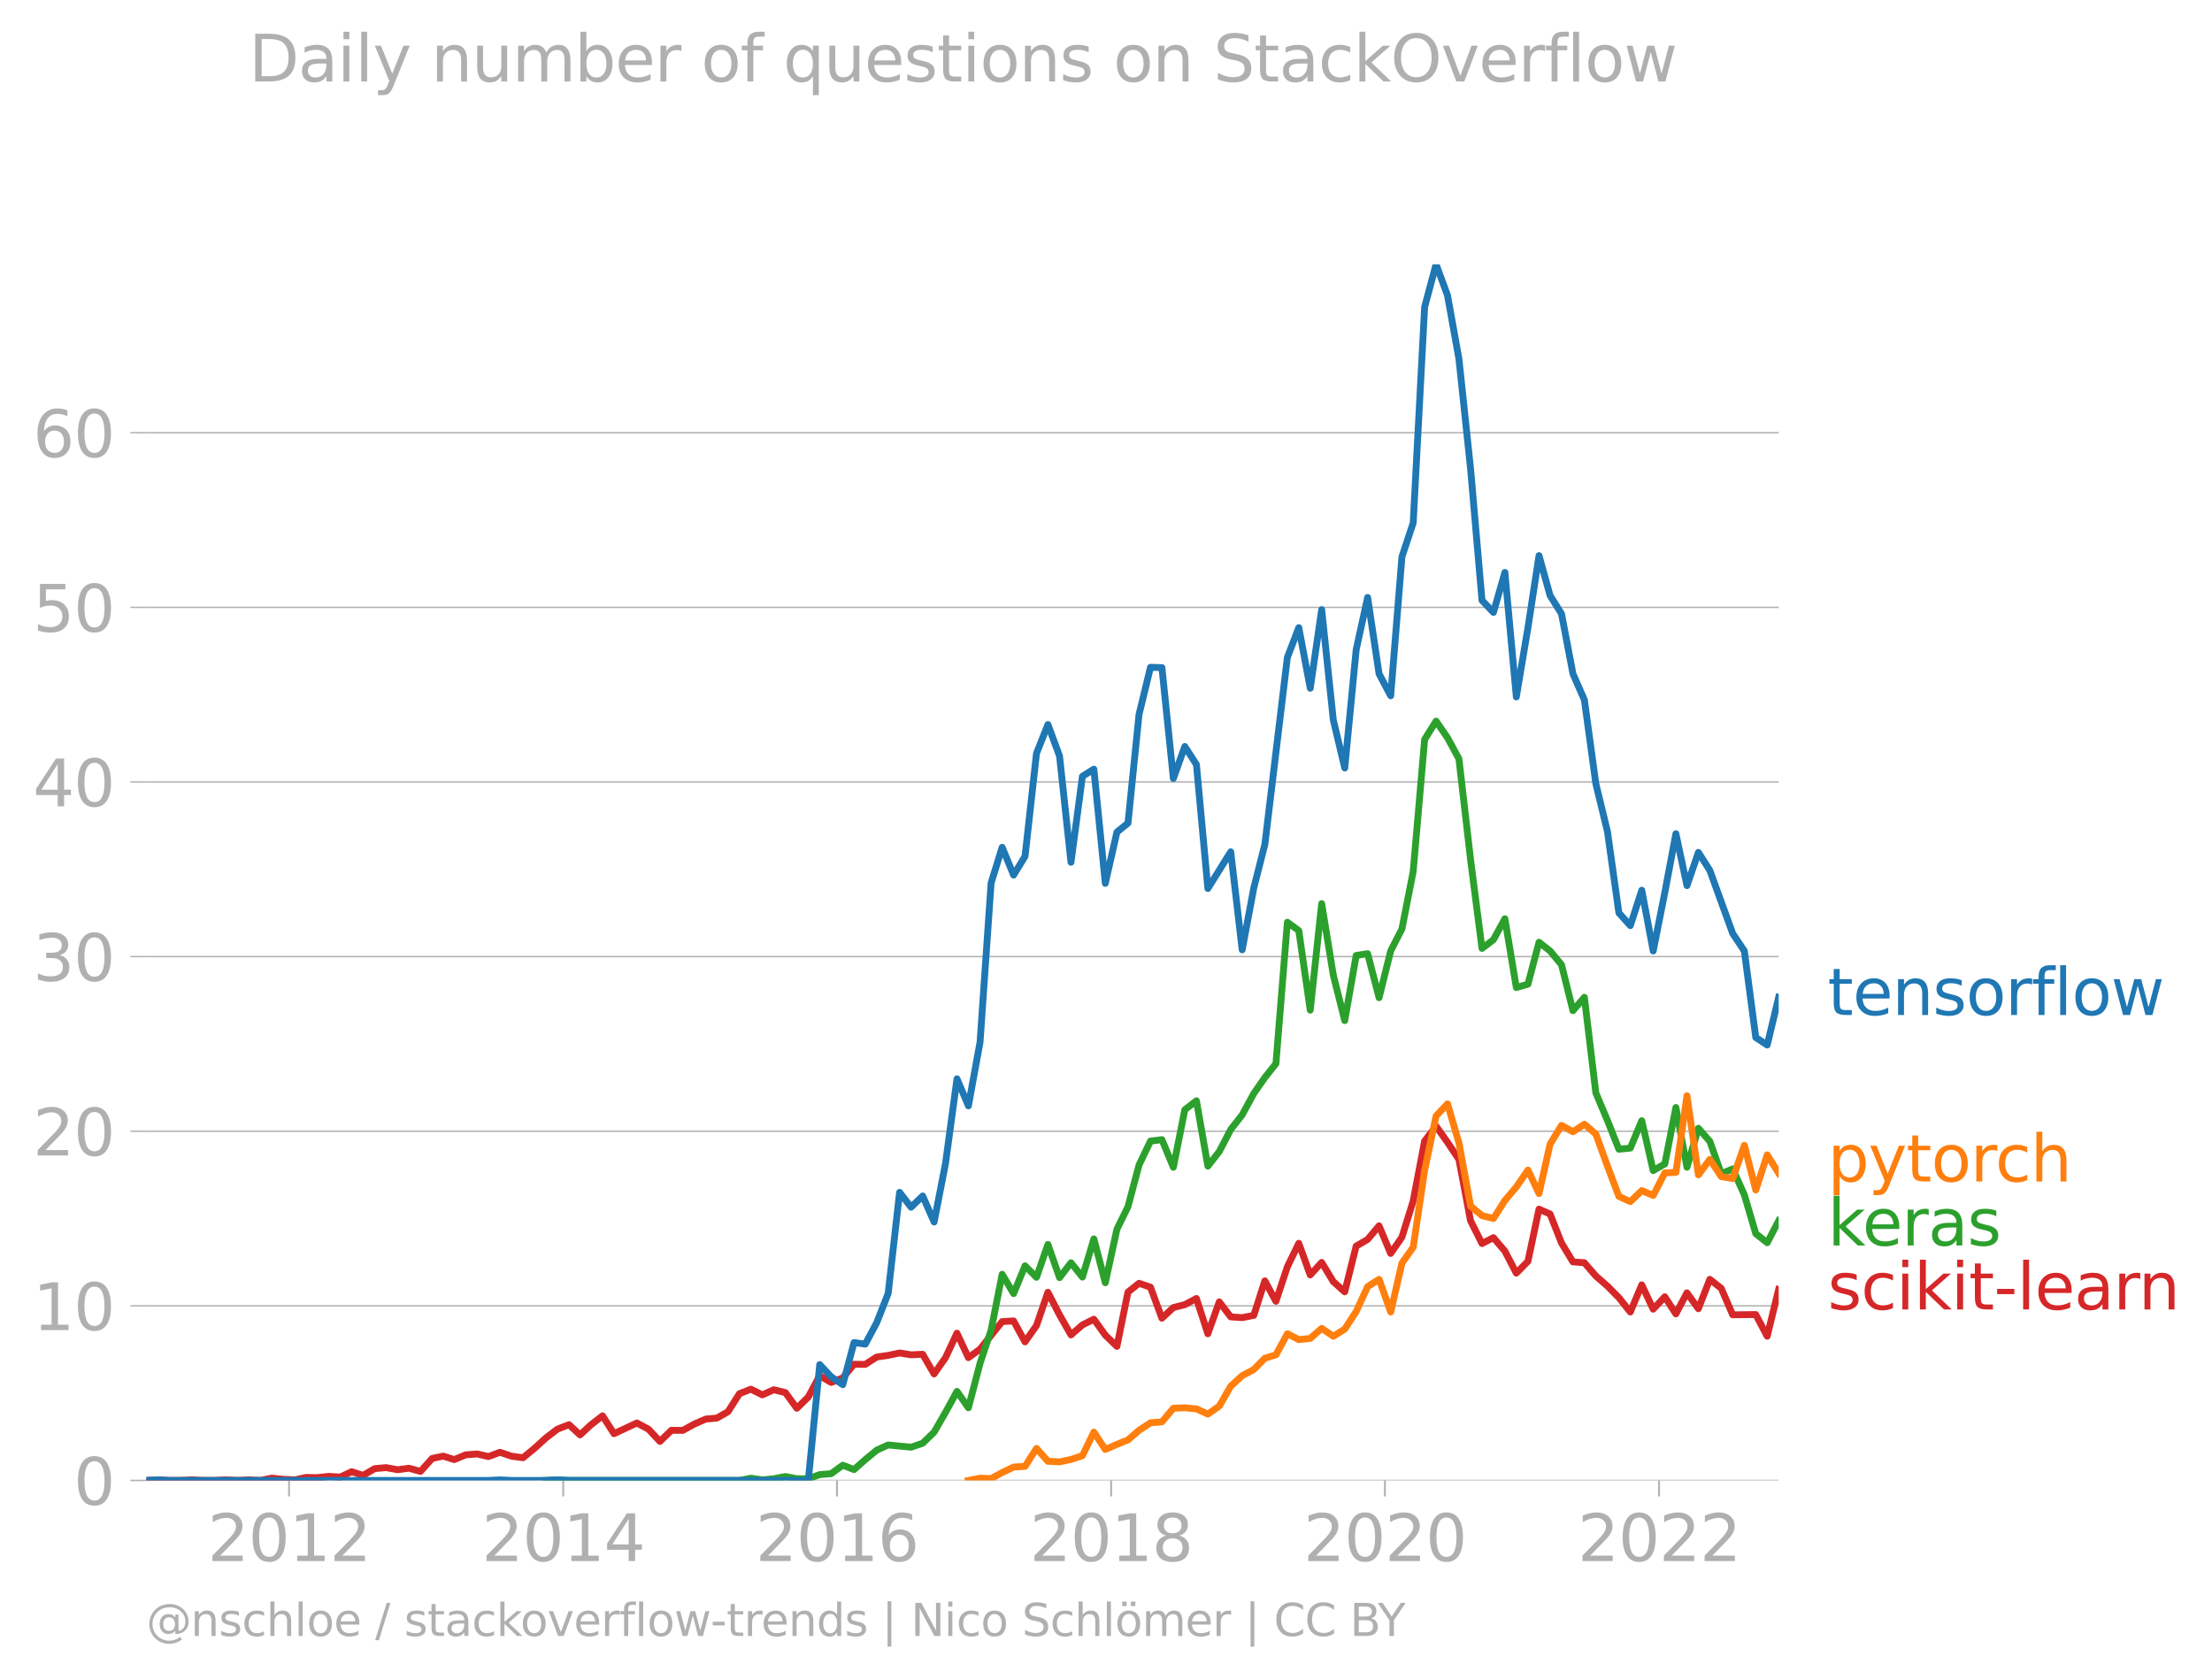 <svg xmlns="http://www.w3.org/2000/svg" xmlns:xlink="http://www.w3.org/1999/xlink" width="645.241" height="489.969" viewBox="0 0 483.93 367.477"><defs><style>*{stroke-linejoin:round;stroke-linecap:butt}</style></defs><g id="figure_1"><path id="patch_1" d="M0 367.477h483.93V0H0v367.477z" style="fill:none"/><g id="axes_1"><path id="patch_2" d="M32.015 323.95h357.12V57.838H32.015V323.95z" style="fill:none"/><g id="matplotlib.axis_1"><g id="xtick_1"><g id="line2d_1"><defs><path id="m8fec41043f" d="M0 0v3.5" style="stroke:#b0b0b0;stroke-width:.4"/></defs><use xlink:href="#m8fec41043f" x="63.235" y="323.95" style="fill:#b0b0b0;stroke:#b0b0b0;stroke-width:.4"/></g><g id="text_1" style="fill:#b0b0b0" transform="matrix(.14 0 0 -.14 45.42 341.588)"><defs><path id="DejaVuSans-32" d="M1228 531h2203V0H469v531q359 372 979 998 621 627 780 809 303 340 423 576 121 236 121 464 0 372-261 606-261 235-680 235-297 0-627-103-329-103-704-313v638q381 153 712 231 332 78 607 78 725 0 1156-363 431-362 431-968 0-288-108-546-107-257-392-607-78-91-497-524-418-433-1181-1211z" transform="scale(.016)"/><path id="DejaVuSans-30" d="M2034 4250q-487 0-733-480-245-479-245-1442 0-959 245-1439 246-480 733-480 491 0 736 480 246 480 246 1439 0 963-246 1442-245 480-736 480zm0 500q785 0 1199-621 414-620 414-1801 0-1178-414-1799Q2819-91 2034-91q-784 0-1198 620-414 621-414 1799 0 1181 414 1801 414 621 1198 621z" transform="scale(.016)"/><path id="DejaVuSans-31" d="M794 531h1031v3560L703 3866v575l1116 225h631V531h1031V0H794v531z" transform="scale(.016)"/></defs><use xlink:href="#DejaVuSans-32"/><use xlink:href="#DejaVuSans-30" x="63.623"/><use xlink:href="#DejaVuSans-31" x="127.246"/><use xlink:href="#DejaVuSans-32" x="190.869"/></g></g><g id="xtick_2"><use xlink:href="#m8fec41043f" id="line2d_2" x="123.213" y="323.95" style="fill:#b0b0b0;stroke:#b0b0b0;stroke-width:.4"/><g id="text_2" style="fill:#b0b0b0" transform="matrix(.14 0 0 -.14 105.398 341.588)"><defs><path id="DejaVuSans-34" d="M2419 4116 825 1625h1594v2491zm-166 550h794V1625h666v-525h-666V0h-628v1100H313v609l1940 2957z" transform="scale(.016)"/></defs><use xlink:href="#DejaVuSans-32"/><use xlink:href="#DejaVuSans-30" x="63.623"/><use xlink:href="#DejaVuSans-31" x="127.246"/><use xlink:href="#DejaVuSans-34" x="190.869"/></g></g><g id="xtick_3"><use xlink:href="#m8fec41043f" id="line2d_3" x="183.109" y="323.95" style="fill:#b0b0b0;stroke:#b0b0b0;stroke-width:.4"/><g id="text_3" style="fill:#b0b0b0" transform="matrix(.14 0 0 -.14 165.294 341.588)"><defs><path id="DejaVuSans-36" d="M2113 2584q-425 0-674-291-248-290-248-796 0-503 248-796 249-292 674-292t673 292q248 293 248 796 0 506-248 796-248 291-673 291zm1253 1979v-575q-238 112-480 171-242 60-480 60-625 0-955-422-329-422-376-1275 184 272 462 417 279 145 613 145 703 0 1111-427 408-426 408-1160 0-719-425-1154Q2819-91 2113-91q-810 0-1238 620-428 621-428 1799 0 1106 525 1764t1409 658q238 0 480-47t505-140z" transform="scale(.016)"/></defs><use xlink:href="#DejaVuSans-32"/><use xlink:href="#DejaVuSans-30" x="63.623"/><use xlink:href="#DejaVuSans-31" x="127.246"/><use xlink:href="#DejaVuSans-36" x="190.869"/></g></g><g id="xtick_4"><use xlink:href="#m8fec41043f" id="line2d_4" x="243.087" y="323.95" style="fill:#b0b0b0;stroke:#b0b0b0;stroke-width:.4"/><g id="text_4" style="fill:#b0b0b0" transform="matrix(.14 0 0 -.14 225.272 341.588)"><defs><path id="DejaVuSans-38" d="M2034 2216q-450 0-708-241-257-241-257-662 0-422 257-663 258-241 708-241t709 242q260 243 260 662 0 421-258 662-257 241-711 241zm-631 268q-406 100-633 378-226 279-226 679 0 559 398 884 399 325 1092 325 697 0 1094-325t397-884q0-400-227-679-226-278-629-378 456-106 710-416 255-309 255-755 0-679-414-1042Q2806-91 2034-91q-771 0-1186 362-414 363-414 1042 0 446 256 755 257 310 713 416zm-231 997q0-362 226-565 227-203 636-203 407 0 636 203 230 203 230 565 0 363-230 566-229 203-636 203-409 0-636-203-226-203-226-566z" transform="scale(.016)"/></defs><use xlink:href="#DejaVuSans-32"/><use xlink:href="#DejaVuSans-30" x="63.623"/><use xlink:href="#DejaVuSans-31" x="127.246"/><use xlink:href="#DejaVuSans-38" x="190.869"/></g></g><g id="xtick_5"><use xlink:href="#m8fec41043f" id="line2d_5" x="302.983" y="323.95" style="fill:#b0b0b0;stroke:#b0b0b0;stroke-width:.4"/><g id="text_5" style="fill:#b0b0b0" transform="matrix(.14 0 0 -.14 285.168 341.588)"><use xlink:href="#DejaVuSans-32"/><use xlink:href="#DejaVuSans-30" x="63.623"/><use xlink:href="#DejaVuSans-32" x="127.246"/><use xlink:href="#DejaVuSans-30" x="190.869"/></g></g><g id="xtick_6"><use xlink:href="#m8fec41043f" id="line2d_6" x="362.961" y="323.95" style="fill:#b0b0b0;stroke:#b0b0b0;stroke-width:.4"/><g id="text_6" style="fill:#b0b0b0" transform="matrix(.14 0 0 -.14 345.146 341.588)"><use xlink:href="#DejaVuSans-32"/><use xlink:href="#DejaVuSans-30" x="63.623"/><use xlink:href="#DejaVuSans-32" x="127.246"/><use xlink:href="#DejaVuSans-32" x="190.869"/></g></g></g><g id="matplotlib.axis_2"><g id="ytick_1"><path id="line2d_7" d="M32.015 323.95h357.12" clip-path="url(#p69968ddff4)" style="fill:none;stroke:#b0b0b0;stroke-width:.3;stroke-linecap:square"/><g id="line2d_8"><defs><path id="m7422e94adf" d="M0 0h-3.5" style="stroke:#b0b0b0;stroke-width:.3"/></defs><use xlink:href="#m7422e94adf" x="32.015" y="323.95" style="fill:#b0b0b0;stroke:#b0b0b0;stroke-width:.3"/></g><use xlink:href="#DejaVuSans-30" id="text_7" style="fill:#b0b0b0" transform="matrix(.14 0 0 -.14 16.108 329.269)"/></g><g id="ytick_2"><path id="line2d_9" d="M32.015 285.74h357.12" clip-path="url(#p69968ddff4)" style="fill:none;stroke:#b0b0b0;stroke-width:.3;stroke-linecap:square"/><use xlink:href="#m7422e94adf" id="line2d_10" x="32.015" y="285.74" style="fill:#b0b0b0;stroke:#b0b0b0;stroke-width:.3"/><g id="text_8" style="fill:#b0b0b0" transform="matrix(.14 0 0 -.14 7.2 291.059)"><use xlink:href="#DejaVuSans-31"/><use xlink:href="#DejaVuSans-30" x="63.623"/></g></g><g id="ytick_3"><path id="line2d_11" d="M32.015 247.53h357.12" clip-path="url(#p69968ddff4)" style="fill:none;stroke:#b0b0b0;stroke-width:.3;stroke-linecap:square"/><use xlink:href="#m7422e94adf" id="line2d_12" x="32.015" y="247.53" style="fill:#b0b0b0;stroke:#b0b0b0;stroke-width:.3"/><g id="text_9" style="fill:#b0b0b0" transform="matrix(.14 0 0 -.14 7.2 252.85)"><use xlink:href="#DejaVuSans-32"/><use xlink:href="#DejaVuSans-30" x="63.623"/></g></g><g id="ytick_4"><path id="line2d_13" d="M32.015 209.32h357.12" clip-path="url(#p69968ddff4)" style="fill:none;stroke:#b0b0b0;stroke-width:.3;stroke-linecap:square"/><use xlink:href="#m7422e94adf" id="line2d_14" x="32.015" y="209.321" style="fill:#b0b0b0;stroke:#b0b0b0;stroke-width:.3"/><g id="text_10" style="fill:#b0b0b0" transform="matrix(.14 0 0 -.14 7.2 214.64)"><defs><path id="DejaVuSans-33" d="M2597 2516q453-97 707-404 255-306 255-756 0-690-475-1069Q2609-91 1734-91q-293 0-604 58T488 141v609q262-153 574-231 313-78 654-78 593 0 904 234t311 681q0 413-289 645-289 233-804 233h-544v519h569q465 0 712 186t247 536q0 359-255 551-254 193-729 193-260 0-557-57-297-56-653-174v562q360 100 674 150t592 50q719 0 1137-327 419-326 419-882 0-388-222-655t-631-370z" transform="scale(.016)"/></defs><use xlink:href="#DejaVuSans-33"/><use xlink:href="#DejaVuSans-30" x="63.623"/></g></g><g id="ytick_5"><path id="line2d_15" d="M32.015 171.111h357.12" clip-path="url(#p69968ddff4)" style="fill:none;stroke:#b0b0b0;stroke-width:.3;stroke-linecap:square"/><use xlink:href="#m7422e94adf" id="line2d_16" x="32.015" y="171.111" style="fill:#b0b0b0;stroke:#b0b0b0;stroke-width:.3"/><g id="text_11" style="fill:#b0b0b0" transform="matrix(.14 0 0 -.14 7.2 176.43)"><use xlink:href="#DejaVuSans-34"/><use xlink:href="#DejaVuSans-30" x="63.623"/></g></g><g id="ytick_6"><path id="line2d_17" d="M32.015 132.901h357.12" clip-path="url(#p69968ddff4)" style="fill:none;stroke:#b0b0b0;stroke-width:.3;stroke-linecap:square"/><use xlink:href="#m7422e94adf" id="line2d_18" x="32.015" y="132.901" style="fill:#b0b0b0;stroke:#b0b0b0;stroke-width:.3"/><g id="text_12" style="fill:#b0b0b0" transform="matrix(.14 0 0 -.14 7.2 138.22)"><defs><path id="DejaVuSans-35" d="M691 4666h2478v-532H1269V2991q137 47 274 70 138 23 276 23 781 0 1237-428 457-428 457-1159 0-753-469-1171Q2575-91 1722-91q-294 0-599 50Q819 9 494 109v635q281-153 581-228t634-75q541 0 856 284 316 284 316 772 0 487-316 771-315 285-856 285-253 0-505-56-251-56-513-175v2344z" transform="scale(.016)"/></defs><use xlink:href="#DejaVuSans-35"/><use xlink:href="#DejaVuSans-30" x="63.623"/></g></g><g id="ytick_7"><path id="line2d_19" d="M32.015 94.692h357.12" clip-path="url(#p69968ddff4)" style="fill:none;stroke:#b0b0b0;stroke-width:.3;stroke-linecap:square"/><use xlink:href="#m7422e94adf" id="line2d_20" x="32.015" y="94.692" style="fill:#b0b0b0;stroke:#b0b0b0;stroke-width:.3"/><g id="text_13" style="fill:#b0b0b0" transform="matrix(.14 0 0 -.14 7.2 100.01)"><use xlink:href="#DejaVuSans-36"/><use xlink:href="#DejaVuSans-30" x="63.623"/></g></g></g><path id="line2d_21" d="m32.015 323.95 2.544-.123 2.42.123h2.42l2.503-.128 2.502.128h2.503l2.502-.123 2.544.123 2.503-.128 2.502.128 2.503-.51 2.502.263 2.544.124 2.461-.536 2.462.043 2.502-.276 2.503.152 2.502-1.17 2.503.8 2.543-1.479 2.503-.213 2.502.46 2.503-.333 2.502.703 2.544-2.835 2.42-.515 2.42.761 2.503-1.043 2.503-.19 2.502.572 2.503-.941 2.543.863 2.503.333 2.502-2.059 2.503-2.272 2.502-1.919 2.544-.986 2.42 2.241 2.42-2.24 2.503-1.936 2.503 3.907 5.005-2.341 2.543 1.355 2.503 2.683 2.502-2.436 2.503.016 2.502-1.372 2.544-1.11 2.42-.21 2.42-1.392 2.503-3.94 2.503-.99 2.502 1.245 2.503-1.122 2.543.617 2.503 3.434 2.502-2.448 2.503-4.684 2.502 1.48 2.544-.987 2.461-2.996 2.462.038 2.502-1.61 2.503-.362 2.502-.53 2.503.406 2.543-.123 2.503 4.302 2.502-3.562 2.503-5.354 2.502 5.354 2.544-1.85 4.84-6.039 2.503-.14 2.503 4.578 2.502-3.558 2.503-7.289 2.543 4.93 2.503 4.396 2.502-2.177 2.503-1.261 2.502 3.48 2.544 2.465 2.42-11.877 2.42-1.928 2.503.854 2.503 6.788 2.502-2.33 2.503-.628 2.543-1.356 2.503 7.716 2.502-6.977 2.503 3.283 2.502.169 2.544-.494 2.42-7.553 2.42 4.472 2.503-7.547 2.503-5.148 2.502 6.93 2.503-2.74 2.543 4.191 2.503 2.243 2.502-10.008 2.503-1.455 2.502-2.982 2.544 6.04 2.461-3.558 2.462-7.906 2.502-13.118 2.503-3.275 2.502 3.53 2.503 3.742 2.543 13.435 2.503 4.984 2.502-1.286 2.503 2.942 2.502 4.823 2.544-2.588 2.42-11.415 2.42 1.061 2.503 6.336 2.503 4.141 2.502.19 2.503 2.891 2.543 2.22 2.503 2.53 2.502 3.139 2.503-5.941 2.502 5.325 2.544-2.712 2.42 3.746 2.42-4.609 2.503 3.472 2.503-6.43 2.502 1.972 2.503 5.793 5.046-.061 2.502 4.745 2.503-10.222h0" clip-path="url(#p69968ddff4)" style="fill:none;stroke:#d62728;stroke-width:1.5;stroke-linecap:square"/><path id="line2d_22" d="m119.439 323.95 2.502-.123 2.544.123h37.291l2.503-.493 2.502.365 2.503-.242 2.543-.493 2.503.48 2.502.013 2.503-.904 2.502-.205 2.544-1.85 2.461.957 2.462-2.189 2.502-2.062 2.503-1.142 2.502.25 2.503.243 2.543-.863 2.503-2.437 2.502-4.342 2.503-4.573 2.502 3.587 2.544-9.738 2.42-7.25 2.42-12.224 2.503 4.227 2.503-6.076 2.502 2.51 2.503-7.194 2.543 7.272 2.503-3.262 2.502 3.139 2.503-8.36 2.502 9.593 2.544-11.71 2.42-4.935 2.42-9.116 2.503-5.23 2.503-.317 2.502 6.048 2.503-12.58 2.543-1.972 2.503 14.297 2.502-3.204 2.503-4.82 2.502-3.192 2.544-4.684 2.42-3.477 2.42-3.055 2.503-30.934 2.503 1.845 2.502 17.387 2.503-23.303 2.543 15.653 2.503 9.943 2.502-14.257 2.503-.39 2.502 9.635 2.544-10.23 2.461-4.83 2.462-12.55 2.502-28.896 2.503-4.014 2.502 3.632 2.503 4.627 2.543 22.063 2.503 19.417 2.502-1.915 2.503-4.581 2.502 15.058 2.544-.74 2.42-9.178 2.42 1.906 2.503 3.016 2.503 10.05 2.502-2.918 2.503 20.913 2.543 6.04 2.503 6.29 2.502-.25 2.503-5.991 2.502 10.92 2.544-1.479 2.42-12.334 2.42 13.074 2.503-8.525 2.503 2.855 2.502 7.08 2.503-1.04 2.543 5.67 2.503 8.488 2.502 1.988 2.503-4.79" clip-path="url(#p69968ddff4)" style="fill:none;stroke:#2ca02c;stroke-width:1.5;stroke-linecap:square"/><path id="line2d_23" d="m211.867 323.95 2.544-.493 2.42.083 2.42-1.316 2.503-1.204 2.503-.152 2.502-3.923 2.503 2.814 2.543.123 2.503-.517 2.502-.838 2.503-5.149 2.502 3.793 2.544-1.11 2.42-.981 2.42-2.1 2.503-1.64 2.503-.209 2.502-2.975 2.503-.106 2.543.246 2.503 1.134 2.502-1.75 2.503-4.363 2.502-2.293 2.544-1.356 2.42-2.465 2.42-.74 2.503-4.61 2.503 1.283 2.502-.263 2.503-2.203 2.543 1.726 2.503-1.561 2.502-3.862 2.503-5.436 2.502-1.59 2.544 7.149 2.461-10.71 2.462-3.465 2.502-16.857 2.503-11.862 2.502-2.658 2.503 8.575 2.543 13.805 2.503 2.074 2.502.637 2.503-3.948 2.502-2.954 2.544-3.698 2.42 5.142 2.42-10.812 2.503-4.108 2.503 1.397 2.502-1.652 2.503 2.145 2.543 7.025 2.503 6.623 2.502 1.143 2.503-2.416 2.502 1.06 2.544-4.93 2.42-.115 2.42-16.772 2.503 17.318 2.503-3.39 2.502 3.772 2.503.419 2.543-7.272 2.503 9.782 2.502-7.687 2.503 3.994" clip-path="url(#p69968ddff4)" style="fill:none;stroke:#ff7f0e;stroke-width:1.5;stroke-linecap:square"/><g id="text_14" style="fill:#1f77b4" transform="matrix(.14 0 0 -.14 399.849 222.1)"><defs><path id="DejaVuSans-74" d="M1172 4494v-994h1184v-447H1172V1153q0-428 117-550t477-122h590V0h-590q-666 0-919 248-253 249-253 905v1900H172v447h422v994h578z" transform="scale(.016)"/><path id="DejaVuSans-65" d="M3597 1894v-281H953q38-594 358-905t892-311q331 0 642 81t618 244V178Q3153 47 2828-22t-659-69q-838 0-1327 487-489 488-489 1320 0 859 464 1363 464 505 1252 505 706 0 1117-455 411-454 411-1235zm-575 169q-6 471-264 752-258 282-683 282-481 0-770-272t-333-766l2050 4z" transform="scale(.016)"/><path id="DejaVuSans-6e" d="M3513 2113V0h-575v2094q0 497-194 743-194 247-581 247-466 0-735-297-269-296-269-809V0H581v3500h578v-544q207 316 486 472 280 156 646 156 603 0 912-373 310-373 310-1098z" transform="scale(.016)"/><path id="DejaVuSans-73" d="M2834 3397v-544q-243 125-506 187-262 63-544 63-428 0-642-131t-214-394q0-200 153-314t616-217l197-44q612-131 870-370t258-667q0-488-386-773Q2250-91 1575-91q-281 0-586 55T347 128v594q319-166 628-249 309-82 613-82 406 0 624 139 219 139 219 392 0 234-158 359-157 125-692 241l-200 47q-534 112-772 345-237 233-237 639 0 494 350 762 350 269 994 269 318 0 599-47 282-46 519-140z" transform="scale(.016)"/><path id="DejaVuSans-6f" d="M1959 3097q-462 0-731-361t-269-989q0-628 267-989 268-361 733-361 460 0 728 362 269 363 269 988 0 622-269 986-268 364-728 364zm0 487q750 0 1178-488 429-487 429-1349 0-859-429-1349Q2709-91 1959-91q-753 0-1180 489-426 490-426 1349 0 862 426 1349 427 488 1180 488z" transform="scale(.016)"/><path id="DejaVuSans-72" d="M2631 2963q-97 56-211 82-114 27-251 27-488 0-749-317t-261-911V0H581v3500h578v-544q182 319 472 473 291 155 707 155 59 0 131-8 72-7 159-23l3-590z" transform="scale(.016)"/><path id="DejaVuSans-66" d="M2375 4863v-479h-550q-309 0-430-125-120-125-120-450v-309h947v-447h-947V0H697v3053H147v447h550v244q0 584 272 851 272 268 862 268h544z" transform="scale(.016)"/><path id="DejaVuSans-6c" d="M603 4863h575V0H603v4863z" transform="scale(.016)"/><path id="DejaVuSans-77" d="M269 3500h575l719-2731 715 2731h678l719-2731 716 2731h575L4050 0h-678l-753 2869L1863 0h-679L269 3500z" transform="scale(.016)"/></defs><use xlink:href="#DejaVuSans-74"/><use xlink:href="#DejaVuSans-65" x="39.209"/><use xlink:href="#DejaVuSans-6e" x="100.732"/><use xlink:href="#DejaVuSans-73" x="164.111"/><use xlink:href="#DejaVuSans-6f" x="216.211"/><use xlink:href="#DejaVuSans-72" x="277.393"/><use xlink:href="#DejaVuSans-66" x="318.506"/><use xlink:href="#DejaVuSans-6c" x="353.711"/><use xlink:href="#DejaVuSans-6f" x="381.494"/><use xlink:href="#DejaVuSans-77" x="442.676"/></g><g id="text_15" style="fill:#ff7f0e" transform="matrix(.14 0 0 -.14 399.849 258.536)"><defs><path id="DejaVuSans-70" d="M1159 525v-1856H581v4831h578v-531q182 312 458 463 277 152 661 152 638 0 1036-506 399-506 399-1331T3314 415Q2916-91 2278-91q-384 0-661 152-276 152-458 464zm1957 1222q0 634-261 995t-717 361q-457 0-718-361t-261-995q0-634 261-995t718-361q456 0 717 361t261 995z" transform="scale(.016)"/><path id="DejaVuSans-79" d="M2059-325q-243-625-475-815-231-191-618-191H506v481h338q237 0 368 113 132 112 291 531l103 262L191 3500h609L1894 763l1094 2737h609L2059-325z" transform="scale(.016)"/><path id="DejaVuSans-63" d="M3122 3366v-538q-244 135-489 202t-495 67q-560 0-870-355-309-354-309-995t309-996q310-354 870-354 250 0 495 67t489 202V134Q2881 22 2623-34q-257-57-548-57-791 0-1257 497-465 497-465 1341 0 856 470 1346 471 491 1290 491 265 0 518-55 253-54 491-163z" transform="scale(.016)"/><path id="DejaVuSans-68" d="M3513 2113V0h-575v2094q0 497-194 743-194 247-581 247-466 0-735-297-269-296-269-809V0H581v4863h578V2956q207 316 486 472 280 156 646 156 603 0 912-373 310-373 310-1098z" transform="scale(.016)"/></defs><use xlink:href="#DejaVuSans-70"/><use xlink:href="#DejaVuSans-79" x="63.477"/><use xlink:href="#DejaVuSans-74" x="122.656"/><use xlink:href="#DejaVuSans-6f" x="161.865"/><use xlink:href="#DejaVuSans-72" x="223.047"/><use xlink:href="#DejaVuSans-63" x="261.91"/><use xlink:href="#DejaVuSans-68" x="316.891"/></g><g id="text_16" style="fill:#2ca02c" transform="matrix(.14 0 0 -.14 399.849 272.536)"><defs><path id="DejaVuSans-6b" d="M581 4863h578V1991l1716 1509h734L1753 1863 3688 0h-750L1159 1709V0H581v4863z" transform="scale(.016)"/><path id="DejaVuSans-61" d="M2194 1759q-697 0-966-159t-269-544q0-306 202-486 202-179 548-179 479 0 768 339t289 901v128h-572zm1147 238V0h-575v531q-197-318-491-470T1556-91q-537 0-855 302-317 302-317 808 0 590 395 890 396 300 1180 300h807v57q0 397-261 614t-733 217q-300 0-585-72-284-72-546-216v532q315 122 612 182 297 61 578 61 760 0 1135-394 375-393 375-1193z" transform="scale(.016)"/></defs><use xlink:href="#DejaVuSans-6b"/><use xlink:href="#DejaVuSans-65" x="54.285"/><use xlink:href="#DejaVuSans-72" x="115.809"/><use xlink:href="#DejaVuSans-61" x="156.922"/><use xlink:href="#DejaVuSans-73" x="218.201"/></g><g id="text_17" style="fill:#d62728" transform="matrix(.14 0 0 -.14 399.849 286.536)"><defs><path id="DejaVuSans-69" d="M603 3500h575V0H603v3500zm0 1363h575v-729H603v729z" transform="scale(.016)"/><path id="DejaVuSans-2d" d="M313 2009h1684v-512H313v512z" transform="scale(.016)"/></defs><use xlink:href="#DejaVuSans-73"/><use xlink:href="#DejaVuSans-63" x="52.1"/><use xlink:href="#DejaVuSans-69" x="107.08"/><use xlink:href="#DejaVuSans-6b" x="134.863"/><use xlink:href="#DejaVuSans-69" x="192.773"/><use xlink:href="#DejaVuSans-74" x="220.557"/><use xlink:href="#DejaVuSans-2d" x="259.766"/><use xlink:href="#DejaVuSans-6c" x="295.85"/><use xlink:href="#DejaVuSans-65" x="323.633"/><use xlink:href="#DejaVuSans-61" x="385.156"/><use xlink:href="#DejaVuSans-72" x="446.436"/><use xlink:href="#DejaVuSans-6e" x="485.799"/></g><g id="text_18" style="fill:#b0b0b0" transform="matrix(.097 0 0 -.097 32.015 357.986)"><defs><path id="DejaVuSans-40" d="M2381 1678q0-447 222-702 222-254 610-254 384 0 604 256 221 256 221 700 0 438-225 695-225 258-607 258-378 0-602-256-223-256-223-697zm1703-934q-187-241-429-355t-564-114q-538 0-874 389t-336 1014q0 625 337 1015 338 391 873 391 322 0 565-117 244-117 428-354v409h447V722q457 69 714 417 258 349 258 902 0 334-99 628-98 294-298 544-325 409-792 626t-1017 217q-384 0-738-102-353-101-653-301-490-319-767-836-276-517-276-1120 0-497 179-932 180-434 521-765 328-325 759-495 431-171 922-171 403 0 792 136t714 389l281-347q-390-303-851-464t-936-161q-578 0-1091 205-512 205-912 595Q841 78 631 592q-209 514-209 1105 0 569 212 1084 213 516 607 907 403 396 931 607t1119 211q662 0 1229-272 568-271 952-771 234-307 357-666 124-359 124-744 0-822-497-1297T4084 263v481z" transform="scale(.016)"/><path id="DejaVuSans-2f" d="M1625 4666h531L531-594H0l1625 5260z" transform="scale(.016)"/><path id="DejaVuSans-76" d="M191 3500h609L1894 563l1094 2937h609L2284 0h-781L191 3500z" transform="scale(.016)"/><path id="DejaVuSans-64" d="M2906 2969v1894h575V0h-575v525q-181-312-458-464-276-152-664-152-634 0-1033 506-398 507-398 1332t398 1331q399 506 1033 506 388 0 664-152 277-151 458-463zM947 1747q0-634 261-995t717-361q456 0 718 361 263 361 263 995t-263 995q-262 361-718 361t-717-361q-261-361-261-995z" transform="scale(.016)"/><path id="DejaVuSans-7c" d="M1344 4891v-6400H813v6400h531z" transform="scale(.016)"/><path id="DejaVuSans-4e" d="M628 4666h850L3547 763v3903h612V0h-850L1241 3903V0H628v4666z" transform="scale(.016)"/><path id="DejaVuSans-53" d="M3425 4513v-616q-359 172-678 256-319 85-616 85-515 0-795-200t-280-569q0-310 186-468 186-157 705-254l381-78q706-135 1042-474t336-907q0-679-455-1029Q2797-91 1919-91q-331 0-705 75-373 75-773 222v650q384-215 753-325 369-109 725-109 540 0 834 212 294 213 294 607 0 343-211 537t-692 291l-385 75q-706 140-1022 440-315 300-315 835 0 619 436 975t1201 356q329 0 669-60 341-59 697-177z" transform="scale(.016)"/><path id="DejaVuSans-f6" d="M1959 3097q-462 0-731-361t-269-989q0-628 267-989 268-361 733-361 460 0 728 362 269 363 269 988 0 622-269 986-268 364-728 364zm0 487q750 0 1178-488 429-487 429-1349 0-859-429-1349Q2709-91 1959-91q-753 0-1180 489-426 490-426 1349 0 862 426 1349 427 488 1180 488zm295 1266h634v-631h-634v631zm-1222 0h634v-631h-634v631z" transform="scale(.016)"/><path id="DejaVuSans-6d" d="M3328 2828q216 388 516 572t706 184q547 0 844-383 297-382 297-1088V0h-578v2094q0 503-179 746-178 244-543 244-447 0-707-297-259-296-259-809V0h-578v2094q0 506-178 748t-550 242q-441 0-701-298-259-298-259-808V0H581v3500h578v-544q197 322 472 475t653 153q382 0 649-194 267-193 395-562z" transform="scale(.016)"/><path id="DejaVuSans-43" d="M4122 4306v-665q-319 297-680 443-361 147-767 147-800 0-1225-489t-425-1414q0-922 425-1411t1225-489q406 0 767 147t680 444V359q-331-225-702-338-370-112-782-112-1060 0-1670 648-609 649-609 1771 0 1125 609 1773 610 649 1670 649 418 0 788-111 371-111 696-333z" transform="scale(.016)"/><path id="DejaVuSans-42" d="M1259 2228V519h1013q509 0 754 211 246 211 246 645 0 438-246 645-245 208-754 208H1259zm0 1919V2741h935q462 0 688 173 227 174 227 530 0 353-227 528-226 175-688 175h-935zm-631 519h1613q722 0 1112-300 391-300 391-853 0-429-200-682t-588-315q466-100 724-418 258-317 258-792 0-625-425-966Q3088 0 2303 0H628v4666z" transform="scale(.016)"/><path id="DejaVuSans-59" d="M-13 4666h679l1293-1919 1285 1919h678L2272 2222V0h-634v2222L-13 4666z" transform="scale(.016)"/></defs><use xlink:href="#DejaVuSans-40"/><use xlink:href="#DejaVuSans-6e" x="100"/><use xlink:href="#DejaVuSans-73" x="163.379"/><use xlink:href="#DejaVuSans-63" x="215.479"/><use xlink:href="#DejaVuSans-68" x="270.459"/><use xlink:href="#DejaVuSans-6c" x="333.838"/><use xlink:href="#DejaVuSans-6f" x="361.621"/><use xlink:href="#DejaVuSans-65" x="422.803"/><use xlink:href="#DejaVuSans-20" x="484.326"/><use xlink:href="#DejaVuSans-2f" x="516.113"/><use xlink:href="#DejaVuSans-20" x="549.805"/><use xlink:href="#DejaVuSans-73" x="581.592"/><use xlink:href="#DejaVuSans-74" x="633.691"/><use xlink:href="#DejaVuSans-61" x="672.9"/><use xlink:href="#DejaVuSans-63" x="734.18"/><use xlink:href="#DejaVuSans-6b" x="789.16"/><use xlink:href="#DejaVuSans-6f" x="843.445"/><use xlink:href="#DejaVuSans-76" x="904.627"/><use xlink:href="#DejaVuSans-65" x="963.807"/><use xlink:href="#DejaVuSans-72" x="1025.33"/><use xlink:href="#DejaVuSans-66" x="1066.443"/><use xlink:href="#DejaVuSans-6c" x="1101.648"/><use xlink:href="#DejaVuSans-6f" x="1129.432"/><use xlink:href="#DejaVuSans-77" x="1190.613"/><use xlink:href="#DejaVuSans-2d" x="1272.4"/><use xlink:href="#DejaVuSans-74" x="1308.484"/><use xlink:href="#DejaVuSans-72" x="1347.693"/><use xlink:href="#DejaVuSans-65" x="1386.557"/><use xlink:href="#DejaVuSans-6e" x="1448.08"/><use xlink:href="#DejaVuSans-64" x="1511.459"/><use xlink:href="#DejaVuSans-73" x="1574.936"/><use xlink:href="#DejaVuSans-20" x="1627.035"/><use xlink:href="#DejaVuSans-7c" x="1658.822"/><use xlink:href="#DejaVuSans-20" x="1692.514"/><use xlink:href="#DejaVuSans-4e" x="1724.301"/><use xlink:href="#DejaVuSans-69" x="1799.105"/><use xlink:href="#DejaVuSans-63" x="1826.889"/><use xlink:href="#DejaVuSans-6f" x="1881.869"/><use xlink:href="#DejaVuSans-20" x="1943.051"/><use xlink:href="#DejaVuSans-53" x="1974.838"/><use xlink:href="#DejaVuSans-63" x="2038.314"/><use xlink:href="#DejaVuSans-68" x="2093.295"/><use xlink:href="#DejaVuSans-6c" x="2156.674"/><use xlink:href="#DejaVuSans-f6" x="2184.457"/><use xlink:href="#DejaVuSans-6d" x="2245.639"/><use xlink:href="#DejaVuSans-65" x="2343.051"/><use xlink:href="#DejaVuSans-72" x="2404.574"/><use xlink:href="#DejaVuSans-20" x="2445.688"/><use xlink:href="#DejaVuSans-7c" x="2477.475"/><use xlink:href="#DejaVuSans-20" x="2511.166"/><use xlink:href="#DejaVuSans-43" x="2542.953"/><use xlink:href="#DejaVuSans-43" x="2612.777"/><use xlink:href="#DejaVuSans-20" x="2682.602"/><use xlink:href="#DejaVuSans-42" x="2714.389"/><use xlink:href="#DejaVuSans-59" x="2777.492"/></g><g id="text_19" style="fill:#b0b0b0" transform="matrix(.14 0 0 -.14 54.43 17.838)"><defs><path id="DejaVuSans-44" d="M1259 4147V519h763q966 0 1414 437 448 438 448 1382 0 937-448 1373t-1414 436h-763zm-631 519h1297q1356 0 1990-564 635-564 635-1764 0-1207-638-1773Q3275 0 1925 0H628v4666z" transform="scale(.016)"/><path id="DejaVuSans-75" d="M544 1381v2119h575V1403q0-497 193-746 194-248 582-248 465 0 735 297 271 297 271 810v1984h575V0h-575v538q-209-319-486-474-276-155-642-155-603 0-916 375-312 375-312 1097zm1447 2203z" transform="scale(.016)"/><path id="DejaVuSans-62" d="M3116 1747q0 634-261 995t-717 361q-457 0-718-361t-261-995q0-634 261-995t718-361q456 0 717 361t261 995zM1159 2969q182 312 458 463 277 152 661 152 638 0 1036-506 399-506 399-1331T3314 415Q2916-91 2278-91q-384 0-661 152-276 152-458 464V0H581v4863h578V2969z" transform="scale(.016)"/><path id="DejaVuSans-71" d="M947 1747q0-634 261-995t717-361q456 0 718 361 263 361 263 995t-263 995q-262 361-718 361t-717-361q-261-361-261-995zM2906 525q-181-312-458-464-276-152-664-152-634 0-1033 506-398 507-398 1332t398 1331q399 506 1033 506 388 0 664-152 277-151 458-463v531h575v-4831h-575V525z" transform="scale(.016)"/><path id="DejaVuSans-4f" d="M2522 4238q-688 0-1093-513-404-512-404-1397 0-881 404-1394 405-512 1093-512 687 0 1089 512 402 513 402 1394 0 885-402 1397-402 513-1089 513zm0 512q981 0 1568-658 588-658 588-1764 0-1103-588-1761Q3503-91 2522-91q-984 0-1574 656-589 657-589 1763t589 1764q590 658 1574 658z" transform="scale(.016)"/></defs><use xlink:href="#DejaVuSans-44"/><use xlink:href="#DejaVuSans-61" x="77.002"/><use xlink:href="#DejaVuSans-69" x="138.281"/><use xlink:href="#DejaVuSans-6c" x="166.064"/><use xlink:href="#DejaVuSans-79" x="193.848"/><use xlink:href="#DejaVuSans-20" x="253.027"/><use xlink:href="#DejaVuSans-6e" x="284.814"/><use xlink:href="#DejaVuSans-75" x="348.193"/><use xlink:href="#DejaVuSans-6d" x="411.572"/><use xlink:href="#DejaVuSans-62" x="508.984"/><use xlink:href="#DejaVuSans-65" x="572.461"/><use xlink:href="#DejaVuSans-72" x="633.984"/><use xlink:href="#DejaVuSans-20" x="675.098"/><use xlink:href="#DejaVuSans-6f" x="706.885"/><use xlink:href="#DejaVuSans-66" x="768.066"/><use xlink:href="#DejaVuSans-20" x="803.271"/><use xlink:href="#DejaVuSans-71" x="835.059"/><use xlink:href="#DejaVuSans-75" x="898.535"/><use xlink:href="#DejaVuSans-65" x="961.914"/><use xlink:href="#DejaVuSans-73" x="1023.438"/><use xlink:href="#DejaVuSans-74" x="1075.537"/><use xlink:href="#DejaVuSans-69" x="1114.746"/><use xlink:href="#DejaVuSans-6f" x="1142.529"/><use xlink:href="#DejaVuSans-6e" x="1203.711"/><use xlink:href="#DejaVuSans-73" x="1267.09"/><use xlink:href="#DejaVuSans-20" x="1319.189"/><use xlink:href="#DejaVuSans-6f" x="1350.977"/><use xlink:href="#DejaVuSans-6e" x="1412.158"/><use xlink:href="#DejaVuSans-20" x="1475.537"/><use xlink:href="#DejaVuSans-53" x="1507.324"/><use xlink:href="#DejaVuSans-74" x="1570.801"/><use xlink:href="#DejaVuSans-61" x="1610.01"/><use xlink:href="#DejaVuSans-63" x="1671.289"/><use xlink:href="#DejaVuSans-6b" x="1726.27"/><use xlink:href="#DejaVuSans-4f" x="1784.18"/><use xlink:href="#DejaVuSans-76" x="1862.891"/><use xlink:href="#DejaVuSans-65" x="1922.07"/><use xlink:href="#DejaVuSans-72" x="1983.594"/><use xlink:href="#DejaVuSans-66" x="2024.707"/><use xlink:href="#DejaVuSans-6c" x="2059.912"/><use xlink:href="#DejaVuSans-6f" x="2087.695"/><use xlink:href="#DejaVuSans-77" x="2148.877"/></g><path id="line2d_24" d="m32.015 323.95 2.544-.123 2.42.123h69.906l2.503-.123 2.543.123h7.508l2.502-.123 2.544.123h52.347l2.503-25.346 2.502 2.667 2.544 1.725 2.461-9.219 2.462.345 2.502-4.688 2.503-6.406 2.502-22.124 2.503 3.266 2.543-2.465 2.503 5.694 2.502-12.843 2.503-18.488 2.502 5.916 2.544-13.928 2.42-34.838 2.42-7.81 2.503 6.082 2.503-4.109 2.502-22.51 2.503-6.332 2.543 6.902 2.503 23.247 2.502-18.81 2.503-1.569 2.502 24.988 2.544-11.216 2.42-1.963 2.42-23.798 2.503-10.3 2.503.07 2.502 24.257 2.503-7.001 2.543 3.944 2.503 27.129 5.005-8.024 2.502 21.447 2.544-13.559 2.42-9.526 4.923-40.902 2.503-6.516 2.502 13.266 2.503-17.21 2.543 24.158 2.503 10.501 2.502-25.908 2.503-11.41 2.502 16.71 2.544 4.807 2.461-30.42 2.462-7.42 2.502-47.232 2.503-9.343 2.502 6.795 2.503 13.912 2.543 24.035 2.503 28.793 2.502 2.638 2.503-8.752 2.502 27.24 2.544-15.16 2.42-15.764 2.42 8.738 2.503 3.99 2.503 13.143 2.502 5.707 2.503 18.328 2.543 10.477 2.503 17.81 2.502 2.774 2.503-7.74 2.502 13.286 2.544-12.819 2.42-12.832 2.42 11.353 2.503-7.268 2.503 3.94 5.005 13.805 2.543 3.821 2.503 18.937 2.502 1.647 2.503-10.436h0" clip-path="url(#p69968ddff4)" style="fill:none;stroke:#1f77b4;stroke-width:1.5;stroke-linecap:square"/></g></g><defs><clipPath id="p69968ddff4"><path d="M32.015 57.838h357.12V323.95H32.015z"/></clipPath></defs></svg>